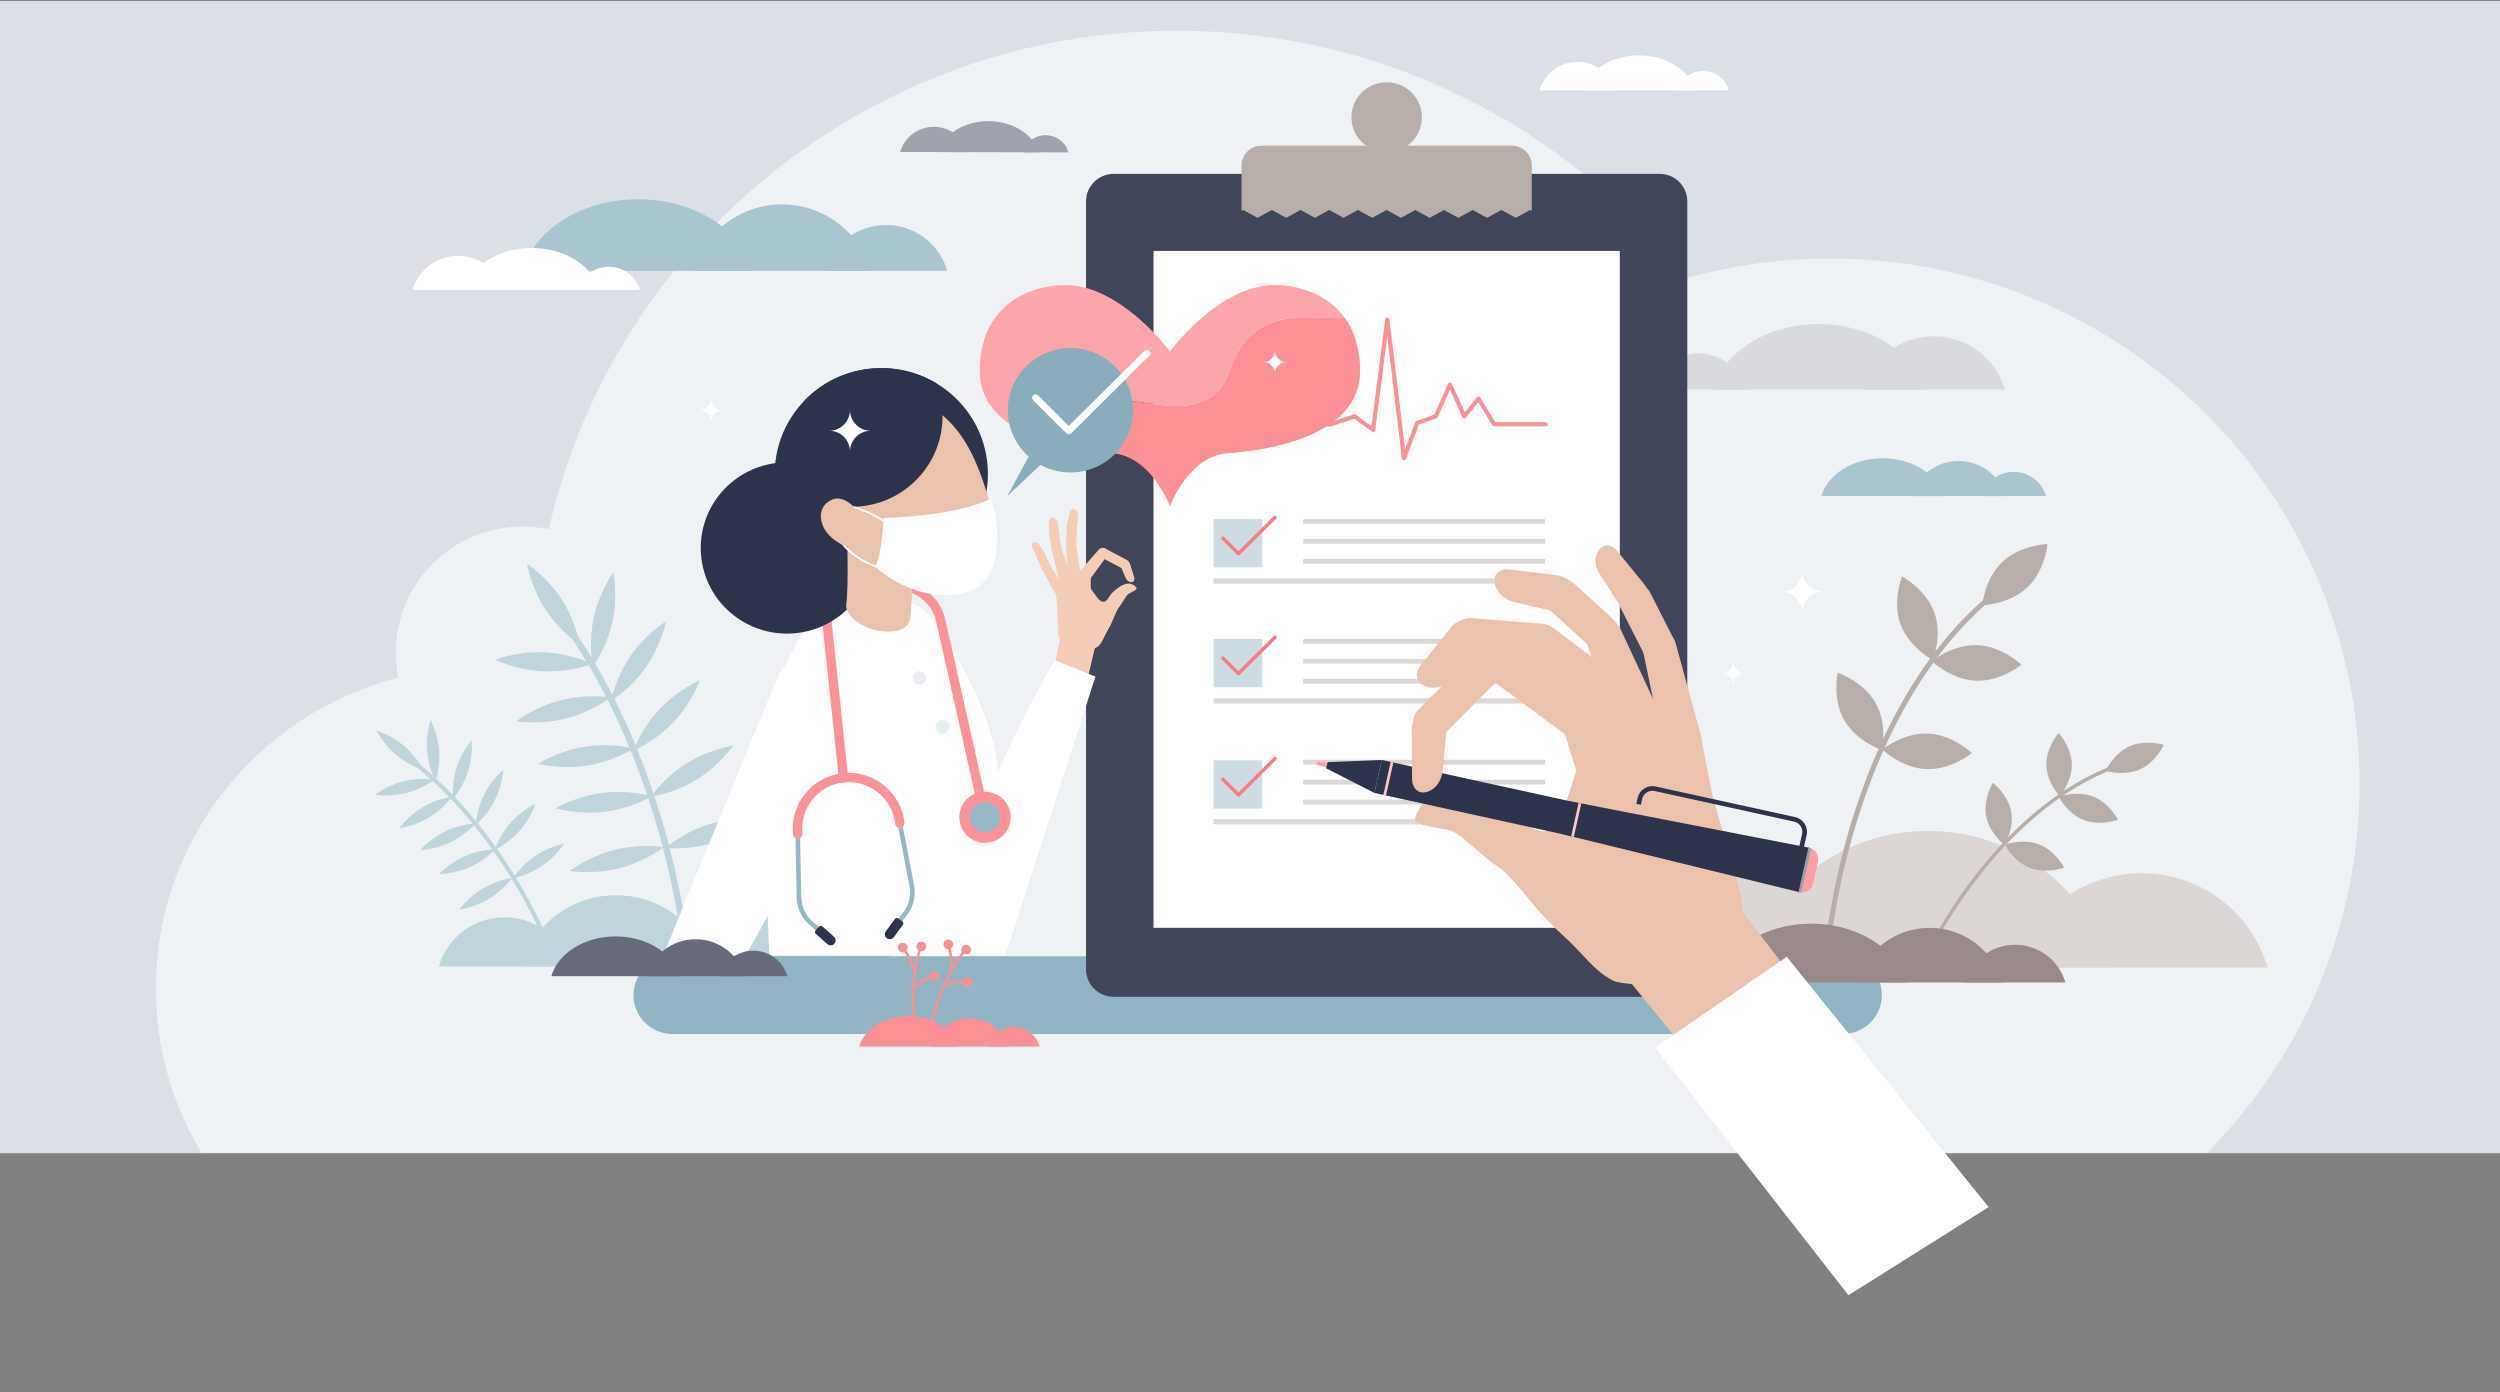 <?xml version="1.0" encoding="utf-8"?>
<svg viewBox="-11.682 295.502 4798.911 2672.08" width="4798.911px" height="2672.08px" xmlns="http://www.w3.org/2000/svg">
  <rect x="-11.682" y="295.502" width="4798.911" height="2672.08" fill="#808080" stroke="none"/>
  <defs>
    <clipPath clipPathUnits="userSpaceOnUse" id="clipPath398">
      <path d="M 19217.3,2845.4 H 7174.05 v 9629.1 H 19217.3 Z" id="path396"/>
    </clipPath>
    <clipPath clipPathUnits="userSpaceOnUse" id="clipPath556">
      <path d="m 25908,4399 c 84.9,-20.8 138.1,-105.7 119.1,-191.5 l -71.8,-324.6 c -18.9,-85.8 -102.9,-140.3 -188.7,-123.4 v -0.2 l -2.5,0.6 c -0.4,0.1 -0.8,0.1 -1.2,0.2 l -45.3,10 0.2,1.2 -3338.7,823.6 -2707.6,598.6 105.2,476.2 2707.7,-598.5 3424,-670 z" id="path554"/>
    </clipPath>
  </defs>
  <g id="g10" transform="matrix(0.134, 0, 0, -0.133, -9.472, 2508.357)">
    <path d="M 35904.231 16623.733 L 35904.231 -6.396 L -16.541 -6.396 L -16.541 16623.733 L 35904.231 16623.733" style="fill: rgb(218, 224, 230); fill-opacity: 1; fill-rule: nonzero; stroke: none;" id="path12"/>
    <path d="m 26201.9,12906.9 c -715.8,0 -1408.2,-99.3 -2064.6,-284.4 -1687.8,2173.2 -4325.7,3572.1 -7290.6,3572.1 -4397.8,0 -8076.1,-3076.8 -9001.21,-7194.94 -120.91,25.34 -246.15,38.85 -374.59,38.85 -1003.65,0 -1817.28,-813.61 -1817.28,-1817.31 0,-124.7 12.62,-246.4 36.54,-364 C 3995.34,6421.6 2676.04,5050.4 2314.91,3326.9 c -64.53,-307.9 -98.66,-627.1 -98.66,-954.2 0,-867.3 238.5,-1678.798 653.4,-2372.7 H 31598.8 c 900.8,912.902 1571.6,2053.2 1918.7,3326.9 173.5,636.6 266.3,1306.5 266.3,1998.1 0,4187.4 -3394.6,7581.9 -7581.9,7581.9" style="fill:#eff2f5;fill-opacity:1;fill-rule:nonzero;stroke:none" id="path250"/>
    <path d="m 8806.26,3716.9 c -647.77,0 -1194.05,-434.4 -1363.41,-1027.8 h 2726.85 c -169.4,593.4 -715.67,1027.8 -1363.44,1027.8" style="fill:#c0d4db;fill-opacity:1;fill-rule:nonzero;stroke:none" id="path252"/>
    <path d="m 7210.69,3398.4 c -447.03,0 -824.01,-299.8 -940.89,-709.3 h 1881.77 c -116.87,409.5 -493.86,709.3 -940.88,709.3" style="fill:#c0d4db;fill-opacity:1;fill-rule:nonzero;stroke:none" id="path254"/>
    <path d="m 9238.71,2689.1 c 183.13,633.7 908.79,1107 1776.29,1107 867.5,0 1593.2,-473.3 1776.3,-1107 H 9238.71" style="fill:#c0d4db;fill-opacity:1;fill-rule:nonzero;stroke:none" id="path256"/>
    <path d="m 10135.3,4740.4 c -267.43,-84.7 -475.84,-227 -569.34,-298.1 -2.08,8 -4.14,15.9 -6.25,23.9 -53.83,204.7 -120.3,434.4 -201.21,680.4 107.69,22.6 362.07,88.3 610.24,243.7 326.36,204.3 518.06,486.2 518.06,486.2 0,0 -337.4,-49.4 -663.68,-253.6 -240.02,-150.3 -407.09,-342.4 -478.74,-433.6 -67.89,203.7 -145.74,418.2 -234.6,638.9 100.54,50.8 326.21,178.8 523.61,389.5 263.23,281 376.51,602.5 376.51,602.5 0,0 -313.54,-133.9 -576.77,-414.8 -183.9,-196.3 -294.52,-412.3 -344.54,-524.7 -89.89,219.8 -190.87,445.4 -303.83,672.1 91.33,65.3 295.32,226.4 458.6,465.2 217.31,317.8 280.2,652.9 280.2,652.9 0,0 -289.42,-180.2 -506.72,-498 -149.73,-219 -226.13,-446.1 -259.18,-566.2 -77.16,152.3 -159.76,305 -248.24,456.7 60.22,95.8 187.25,321.2 247.87,602.7 81.04,376.4 12.62,710.4 12.62,710.4 0,0 -199.85,-276.2 -280.9,-652.6 -49.25,-228.7 -43.29,-441.6 -31.05,-573.6 -63.3,105.6 -129.41,210.5 -198.57,314.4 -35.18,127.7 -105,329.4 -232.3,526.3 -209.02,323.3 -493.7,510.9 -493.7,510.9 0,0 54.22,-336.6 263.25,-659.9 125.93,-194.8 279.24,-340.2 381.3,-425.2 71.61,-107.3 139.89,-215.9 205.18,-325.1 -116.51,45.6 -343.02,120 -606.57,131.5 -384.63,16.8 -702.42,-106.6 -702.42,-106.6 0,0 305.81,-150.7 690.44,-167.5 292.1,-12.8 545.49,55.3 650.58,88.8 89.33,-152.1 172.57,-305.3 250.37,-458.2 -115.15,11.2 -369.88,23.1 -644.76,-46.9 -373.09,-95 -641.68,-304.9 -641.68,-304.9 0,0 336.31,-56 709.39,39 283.47,72.2 506.48,210.7 597.32,273.1 116.85,-232.5 220.82,-463.9 313.17,-689.4 -115.3,21.3 -365.77,54.6 -643,9.6 -380.02,-61.7 -666.1,-247.1 -666.1,-247.1 0,0 330.05,-85.5 710.07,-23.8 286.22,46.5 519.09,163.1 616.64,217.9 90.07,-222.8 168.82,-439.3 237.35,-644.8 -115.99,25.5 -362.97,66.6 -638.83,32 -382,-47.9 -674.58,-222.9 -674.58,-222.9 0,0 326.75,-97.3 708.75,-49.4 284.03,35.7 518.52,141.5 620.17,193.5 79.77,-242.7 145.36,-469.3 198.53,-671.4 2.67,-10.1 5.28,-20.2 7.9,-30.2 -76.59,10 -369.54,39.7 -689.82,-41.9 -373.08,-95 -641.67,-304.9 -641.67,-304.9 0,0 336.3,-56 709.39,39 320.39,81.6 563.54,247.8 625.89,293.2 214.91,-829.7 272.81,-1422.8 273.38,-1428.8 l 93.91,8.9 c -0.57,6 -57.74,592.6 -268.74,1415.5 116.12,-4.5 370.35,-1.6 639.9,83.7 367.1,116.3 623.2,341.3 623.2,341.3 0,0 -339,36.6 -706,-79.6" style="fill:#c0d4db;fill-opacity:1;fill-rule:nonzero;stroke:none" id="path258"/>
    <path d="m 7648.82,4284 c -147.05,-100.5 -247.65,-225.2 -291.47,-285.6 -2.72,4.5 -5.43,8.9 -8.17,13.4 -70.25,114.6 -152.76,242 -247.05,376.8 61.33,33.4 203.93,120 326.32,259.9 160.92,184 225.8,390.5 225.8,390.5 0,0 -196.04,-91.8 -356.96,-275.8 -118.37,-135.3 -184.72,-282.8 -211.56,-351.3 -78.61,111.4 -165.25,227.5 -259.72,345.4 51.79,49.3 165.52,168.5 246.9,332.8 108.52,219 118.43,435.2 118.43,435.2 0,0 -166.04,-138.8 -274.56,-357.9 -75.82,-153 -103.48,-304.6 -113.28,-382.1 -94.95,117.2 -197.67,235.8 -307.89,352.9 43.54,56.4 138.02,191.8 193.51,366.9 73.84,233 50.65,448.2 50.65,448.2 0,0 -142.91,-162.6 -216.76,-395.6 -50.88,-160.6 -55.69,-312.6 -53.76,-391.7 -74.83,78.5 -153.03,156.1 -234.63,232.1 19.04,69.3 54.95,229.6 40.2,411.9 -19.71,243.6 -122.53,434.1 -122.53,434.1 0,0 -70.86,-204.5 -51.14,-448.2 11.98,-148 54.62,-276.4 86.26,-354.4 -57.83,52.6 -117.25,104.3 -178.33,154.7 -44.8,71.2 -124.21,181 -237.69,277.4 -186.34,158.2 -393.78,220.1 -393.78,220.1 0,0 94.66,-194.7 280.99,-352.9 112.26,-95.4 232.12,-155.7 309.73,-188.6 63.21,-52.1 124.62,-105.6 184.34,-160 -79.21,6.4 -230.54,10.1 -392.87,-31.2 -236.89,-60.3 -407.45,-193.6 -407.45,-193.6 0,0 213.53,-35.6 450.42,24.7 179.92,45.8 321.47,133.6 379.21,173.3 82.19,-76.1 160.87,-154 236.2,-232.7 -72.05,-14.3 -229.09,-53.7 -383.37,-146.7 -209.39,-126.1 -334.17,-303 -334.17,-303 0,0 214.7,27.6 424.09,153.8 159.09,95.8 269.27,220.9 313.06,275.4 113.64,-119.8 219.27,-241.5 316.74,-361.6 -74,-8.2 -232.37,-33.9 -392.65,-112 -219.7,-107.2 -359.62,-272.4 -359.62,-272.4 0,0 216.3,8.6 436.01,115.8 165.48,80.7 285.66,194.2 334.92,245.4 95.59,-118.9 183.15,-236.1 262.48,-348.4 -75.19,-5.8 -232.86,-26.1 -394.21,-97.7 -223.44,-99.1 -369.22,-259.2 -369.22,-259.2 0,0 216.46,0.8 439.9,100 166.13,73.7 289.28,181 341.54,231.2 92.98,-132.9 174.39,-258.6 243.76,-371.7 3.47,-5.7 6.91,-11.3 10.34,-16.9 -48.4,-8 -231.93,-43.6 -411.68,-151.9 -209.39,-126.1 -334.17,-303 -334.17,-303 0,0 214.7,27.6 424.09,153.7 179.81,108.4 297.14,254 326.73,293 282.74,-465 426.64,-814.9 428.09,-818.4 l 55.46,22.6 c -1.44,3.5 -143.72,349.6 -422.83,811.2 71.41,18.5 225.43,66.9 373.66,168.2 201.83,137.9 316.28,321.7 316.28,321.7 0,0 -212.77,-39.9 -414.59,-177.8" style="fill:#c0d4db;fill-opacity:1;fill-rule:nonzero;stroke:none" id="path260"/>
    <path d="m 27602.3,4645.7 c 1241.9,0 2289.3,-832.9 2614,-1970.6 h -5228 c 324.7,1137.7 1372.1,1970.6 2614,1970.6" style="fill:#dcd7d5;fill-opacity:1;fill-rule:nonzero;stroke:none" id="path262"/>
    <path d="m 30661.4,4035 c 857.1,0 1579.8,-574.8 1803.9,-1359.9 h -3607.8 c 224.1,785.1 946.9,1359.9 1803.9,1359.9" style="fill:#dcd7d5;fill-opacity:1;fill-rule:nonzero;stroke:none" id="path264"/>
    <path d="M 26773.2,2675.1 C 26422.1,3890 25030.7,4797.5 23367.6,4797.5 21704.5,4797.5 20313.1,3890 19962,2675.1 h 6811.2" style="fill:#dcd7d5;fill-opacity:1;fill-rule:nonzero;stroke:none" id="path266"/>
    <path d="m 14962.6,14686.6 c 156,-0.4 287.3,-105.4 327.7,-248.4 l -656.7,1.8 c 41.2,142.8 173,247.1 329,246.6" style="fill:#a0a3ae;fill-opacity:1;fill-rule:nonzero;stroke:none" id="path268"/>
    <path d="m 13362.6,14808 c 229.8,-0.6 423.1,-155.2 482.7,-365.9 l -967.4,2.6 c 60.7,210.4 254.9,364 484.7,363.3" style="fill:#a0a3ae;fill-opacity:1;fill-rule:nonzero;stroke:none" id="path270"/>
    <path d="m 14862.6,14439.4 c -73.4,256.8 -366.8,449.3 -718.1,450.2 -351.3,1 -645.8,-189.9 -720.6,-446.4 l 1438.7,-3.8" style="fill:#a0a3ae;fill-opacity:1;fill-rule:nonzero;stroke:none" id="path272"/>
    <path d="m 24379.7,15612.9 c 175.3,0 323.2,-117.6 369,-278.2 h -738 c 45.8,160.6 193.7,278.2 369,278.2" style="fill:#ffffff;fill-opacity:1;fill-rule:nonzero;stroke:none" id="path274"/>
    <path d="m 22581,15744.5 c 258.3,0 476.1,-173.2 543.6,-409.8 h -1087.2 c 67.6,236.6 285.4,409.8 543.6,409.8" style="fill:#ffffff;fill-opacity:1;fill-rule:nonzero;stroke:none" id="path276"/>
    <path d="m 24268,15334.7 c -83.3,288.4 -413.6,503.8 -808.5,503.8 -394.8,0 -725.1,-215.4 -808.5,-503.8 h 1617" style="fill:#ffffff;fill-opacity:1;fill-rule:nonzero;stroke:none" id="path278"/>
    <path d="m 27209.6,7626.5 c 122,-333.4 462,-515.5 462,-515.5 0,0 142.1,358.5 20.1,691.9 -122,333.5 -462,515.6 -462,515.6 0,0 -142.1,-358.6 -20.1,-692" style="fill:#b7aea9;fill-opacity:1;fill-rule:nonzero;stroke:none" id="path280"/>
    <path d="m 26402.9,6243.2 c 175.6,-308.6 541.1,-431.8 541.1,-431.8 0,0 80.7,377.1 -94.9,685.7 -175.7,308.6 -541.1,431.8 -541.1,431.8 0,0 -80.7,-377.1 94.9,-685.7" style="fill:#b7aea9;fill-opacity:1;fill-rule:nonzero;stroke:none" id="path282"/>
    <path d="m 28670.7,8531 c -258.3,-243.7 -291.5,-627.9 -291.5,-627.9 0,0 385.6,10.8 643.8,254.5 258.3,243.7 291.5,627.9 291.5,627.9 0,0 -385.5,-10.8 -643.8,-254.5" style="fill:#b7aea9;fill-opacity:1;fill-rule:nonzero;stroke:none" id="path284"/>
    <path d="m 28308.8,7326.3 c -354.8,13.9 -652.5,-231.4 -652.5,-231.4 0,0 277.6,-267.7 632.4,-281.6 354.8,-13.9 652.5,231.3 652.5,231.3 0,0 -277.6,267.8 -632.4,281.7" style="fill:#b7aea9;fill-opacity:1;fill-rule:nonzero;stroke:none" id="path286"/>
    <path d="m 27599.9,6050.7 c -354.8,13.9 -652.5,-231.4 -652.5,-231.4 0,0 277.6,-267.7 632.4,-281.6 354.8,-13.9 652.5,231.3 652.5,231.3 0,0 -277.6,267.8 -632.4,281.7" style="fill:#b7aea9;fill-opacity:1;fill-rule:nonzero;stroke:none" id="path288"/>
    <path d="m 26140.4,3047.8 72,-6.6 c 0.8,8.3 81.1,846.9 414.8,1880.4 195.8,606.4 439.3,1160.3 723.7,1646.3 354.9,606.4 774.7,1108.2 1248,1491.4 l -45.5,56.2 c -480.3,-388.9 -906,-897.6 -1265.4,-1512 -287.1,-490.7 -532.7,-1049.7 -730.1,-1661.3 -336,-1040.9 -416.7,-1886 -417.5,-1894.4" style="fill:#b7aea9;fill-opacity:1;fill-rule:nonzero;stroke:none" id="path290"/>
    <path d="m 29298.2,5599.2 c 4.4,-252.1 190.2,-453.3 190.2,-453.3 0,0 178.7,207.5 174.4,459.7 -4.4,252.1 -190.2,453.3 -190.2,453.3 0,0 -178.8,-207.5 -174.4,-459.7" style="fill:#b7aea9;fill-opacity:1;fill-rule:nonzero;stroke:none" id="path292"/>
    <path d="m 28435.2,4858.5 c 46.1,-247.9 262.7,-415.6 262.7,-415.6 0,0 141.9,234.3 95.8,482.3 -46.1,247.9 -262.8,415.5 -262.8,415.5 0,0 -141.8,-234.3 -95.7,-482.2" style="fill:#b7aea9;fill-opacity:1;fill-rule:nonzero;stroke:none" id="path294"/>
    <path d="m 30489,5866.5 c -230,-103.5 -341.6,-353.6 -341.6,-353.6 0,0 261.3,-82.4 491.2,21.1 230,103.5 341.6,353.6 341.6,353.6 0,0 -261.2,82.4 -491.2,-21.1" style="fill:#b7aea9;fill-opacity:1;fill-rule:nonzero;stroke:none" id="path296"/>
    <path d="m 29966,5142.2 c -234.8,91.8 -491.6,-3.6 -491.6,-3.6 0,0 124,-244.2 358.9,-336 234.9,-91.8 491.6,3.6 491.6,3.6 0,0 -124,244.2 -358.9,336" style="fill:#b7aea9;fill-opacity:1;fill-rule:nonzero;stroke:none" id="path298"/>
    <path d="m 29193.7,4451 c -234.9,91.8 -491.6,-3.6 -491.6,-3.6 0,0 124,-244.2 358.9,-336 234.9,-91.8 491.6,3.6 491.6,3.6 0,0 -124,244.2 -358.9,336" style="fill:#b7aea9;fill-opacity:1;fill-rule:nonzero;stroke:none" id="path300"/>
    <path d="m 27516.1,2775.2 46.8,-21.2 c 2.5,5.4 251.3,549.5 715.6,1165.5 272.4,361.3 564.5,676.4 868.4,936.5 379.1,324.4 777.6,563.6 1184.3,710.7 l -17.5,48.3 C 29901,5465.7 29497,5223.3 29112.9,4894.5 28806.2,4631.9 28511.4,4314 28236.7,3949.4 27769.3,3329 27518.6,2780.6 27516.1,2775.2" style="fill:#b7aea9;fill-opacity:1;fill-rule:nonzero;stroke:none" id="path302"/>
    <path d="M 26381,1714.2 H 9619.04 c -309.75,0 -560.89,251.1 -560.89,560.9 0,309.8 251.14,560.9 560.89,560.9 H 26381 c 309.7,0 560.8,-251.1 560.8,-560.9 0,-309.8 -251.1,-560.9 -560.8,-560.9" style="fill:#90b4c1;fill-opacity:1;fill-rule:nonzero;stroke:none" id="path304"/>
    <path d="m 27625.2,3246.8 c 496.8,0 915.7,-333.2 1045.6,-788.3 h -2091.3 c 129.9,455.1 548.8,788.3 1045.7,788.3" style="fill:#9a898b;fill-opacity:1;fill-rule:nonzero;stroke:none" id="path306"/>
    <path d="m 28848.9,3002.5 c 342.8,0 632,-229.9 721.6,-544 h -1443.2 c 89.6,314.1 378.7,544 721.6,544" style="fill:#9a898b;fill-opacity:1;fill-rule:nonzero;stroke:none" id="path308"/>
    <path d="m 27293.5,2458.5 c -140.5,486 -697.1,849 -1362.4,849 -665.3,0 -1221.8,-363 -1362.3,-849 h 2724.7" style="fill:#9a898b;fill-opacity:1;fill-rule:nonzero;stroke:none" id="path310"/>
    <path d="m 24309,11537.6 c -329,0 -606.4,-220.7 -692.5,-522.1 h 1385 c -86.1,301.4 -363.5,522.1 -692.5,522.1" style="fill:#d9dade;fill-opacity:1;fill-rule:nonzero;stroke:none" id="path312"/>
    <path d="m 27684.2,11784.6 c -484.7,0 -893.4,-325.1 -1020.1,-769.1 h 2040.1 c -126.7,444 -535.4,769.1 -1020,769.1" style="fill:#d9dade;fill-opacity:1;fill-rule:nonzero;stroke:none" id="path314"/>
    <path d="m 24518.5,11015.5 c 156.4,541.3 776.2,945.5 1517.2,945.5 740.9,0 1360.7,-404.2 1517.1,-945.5 h -3034.3" style="fill:#d9dade;fill-opacity:1;fill-rule:nonzero;stroke:none" id="path316"/>
    <path d="m 11186,13687.9 c 604.7,0 1114.7,-405.6 1272.9,-959.6 H 9913.07 c 158.13,554 668.13,959.6 1272.93,959.6" style="fill:#a9c5cf;fill-opacity:1;fill-rule:nonzero;stroke:none" id="path318"/>
    <path d="m 12675.6,13390.5 c 417.3,0 769.3,-279.9 878.4,-662.2 h -1756.8 c 109.1,382.3 461.1,662.2 878.4,662.2" style="fill:#a9c5cf;fill-opacity:1;fill-rule:nonzero;stroke:none" id="path320"/>
    <path d="m 10782.2,12728.3 c -170.9,591.6 -848.47,1033.5 -1658.34,1033.5 -809.87,0 -1487.39,-441.9 -1658.36,-1033.5 h 3316.7" style="fill:#a9c5cf;fill-opacity:1;fill-rule:nonzero;stroke:none" id="path322"/>
    <path d="m 8705.97,12788.4 c 210.55,0 388.12,-141.3 443.18,-334.2 h -886.36 c 55.05,192.9 232.62,334.2 443.18,334.2" style="fill:#ffffff;fill-opacity:1;fill-rule:nonzero;stroke:none" id="path324"/>
    <path d="m 6545.82,12946.4 c 310.17,0 571.75,-208 652.84,-492.2 H 5892.98 c 81.09,284.2 342.67,492.2 652.84,492.2" style="fill:#ffffff;fill-opacity:1;fill-rule:nonzero;stroke:none" id="path326"/>
    <path d="m 8571.88,12454.2 c -100.1,346.4 -496.8,605.2 -970.99,605.2 -474.19,0 -870.89,-258.8 -970.99,-605.2 h 1941.98" style="fill:#ffffff;fill-opacity:1;fill-rule:nonzero;stroke:none" id="path328"/>
    <path d="m 23757.9,2251.4 h -7820.6 c -218.8,0 -396.2,177.4 -396.2,396.2 v 11084.7 c 0,218.8 177.4,396.2 396.2,396.2 h 7820.6 c 218.8,0 396.2,-177.4 396.2,-396.2 V 2647.6 c 0,-218.8 -177.4,-396.2 -396.2,-396.2" style="fill:#40455a;fill-opacity:1;fill-rule:nonzero;stroke:none" id="path330"/>
    <path d="M 16507.9,13016.5 V 3246.9 h 6679.4 v 9769.6 h -6679.4" style="fill:#ffffff;fill-opacity:1;fill-rule:nonzero;stroke:none" id="path332"/>
    <path d="M 18064.2,8449.7 H 17368 V 9146 h 696.2 v -696.3" style="fill:#ccdce2;fill-opacity:1;fill-rule:nonzero;stroke:none" id="path334"/>
    <path d="m 17502.1,8870.57 222.6,-222.67 523.7,523.68" style="fill:none;stroke:#fa7a81;stroke-width:50;stroke-linecap:round;stroke-linejoin:round;stroke-miterlimit:10;stroke-dasharray:none;stroke-opacity:1" id="path336"/>
    <path d="M 18064.2,6719 H 17368 v 696.2 h 696.2 V 6719" style="fill:#ccdce2;fill-opacity:1;fill-rule:nonzero;stroke:none" id="path338"/>
    <path d="m 17502.1,7139.8 222.6,-222.7 523.7,523.7" style="fill:none;stroke:#fa7a81;stroke-width:50;stroke-linecap:round;stroke-linejoin:round;stroke-miterlimit:10;stroke-dasharray:none;stroke-opacity:1" id="path340"/>
    <path d="M 18064.2,4968.1 H 17368 v 696.3 h 696.2 v -696.3" style="fill:#ccdce2;fill-opacity:1;fill-rule:nonzero;stroke:none" id="path342"/>
    <path d="m 17502.1,5388.9 222.6,-222.6 523.7,523.7" style="fill:none;stroke:#fa7a81;stroke-width:50;stroke-linecap:round;stroke-linejoin:round;stroke-miterlimit:10;stroke-dasharray:none;stroke-opacity:1" id="path344"/>
    <path d="M 22117.8,9077.48 H 18651.4 V 9146 h 3466.4 v -68.52" style="fill:#dcd7d5;fill-opacity:1;fill-rule:nonzero;stroke:none" id="path346"/>
    <path d="m 22117.8,8789.7 h -3466.4 v 68.49 h 3466.4 v -68.49" style="fill:#dcd7d5;fill-opacity:1;fill-rule:nonzero;stroke:none" id="path348"/>
    <path d="m 22117.8,8501.9 h -3466.4 v 68.5 h 3466.4 v -68.5" style="fill:#dcd7d5;fill-opacity:1;fill-rule:nonzero;stroke:none" id="path350"/>
    <path d="M 22117.8,8214.1 H 17368 v 76 h 4749.8 v -76" style="fill:#dcd7d5;fill-opacity:1;fill-rule:nonzero;stroke:none" id="path352"/>
    <path d="m 22117.8,7346.7 h -3466.4 v 68.5 h 3466.4 v -68.5" style="fill:#dcd7d5;fill-opacity:1;fill-rule:nonzero;stroke:none" id="path354"/>
    <path d="m 22117.8,7058.9 h -3466.4 v 68.5 h 3466.4 v -68.5" style="fill:#dcd7d5;fill-opacity:1;fill-rule:nonzero;stroke:none" id="path356"/>
    <path d="m 22117.8,6771.1 h -3466.4 v 68.5 h 3466.4 v -68.5" style="fill:#dcd7d5;fill-opacity:1;fill-rule:nonzero;stroke:none" id="path358"/>
    <path d="M 22117.8,6483.3 H 17368 v 76 h 4749.8 v -76" style="fill:#dcd7d5;fill-opacity:1;fill-rule:nonzero;stroke:none" id="path360"/>
    <path d="m 22117.8,5603.2 h -3466.4 v 68.5 h 3466.4 v -68.5" style="fill:#dcd7d5;fill-opacity:1;fill-rule:nonzero;stroke:none" id="path362"/>
    <path d="m 22117.8,5315.4 h -3466.4 v 68.5 h 3466.4 v -68.5" style="fill:#dcd7d5;fill-opacity:1;fill-rule:nonzero;stroke:none" id="path364"/>
    <path d="m 22117.8,5027.6 h -3466.4 v 68.5 h 3466.4 v -68.5" style="fill:#dcd7d5;fill-opacity:1;fill-rule:nonzero;stroke:none" id="path366"/>
    <path d="M 22117.8,4739.8 H 17368 v 76 h 4749.8 v -76" style="fill:#dcd7d5;fill-opacity:1;fill-rule:nonzero;stroke:none" id="path368"/>
    <path d="m 18241.2,12523.7 c -795.5,0.3 -1498.3,-957.3 -1498.3,-957.3 0,0 -702.7,957.6 -1498.3,957.3 -513.2,-0.2 -1217,-286.8 -1226.9,-1224 -5.6,-531.8 401.5,-831.6 862.3,-999.8 77.6,139.1 172,266.6 297.9,362.6 305.7,232.8 727.4,230.4 1107.8,176.3 206.3,-29.4 413.2,-71.1 621.2,-59 208.1,12.1 423.2,86.1 554,248.4 112.8,139.9 149.2,324.9 229.3,485.8 115.9,232.8 330,414.7 578.4,491.4 229.4,70.8 475.1,53.8 715,44.8 87.7,-3.3 176.8,-5.1 265.1,-1.1 -250.9,350.7 -670.3,474.5 -1007.5,474.6" style="fill:#fca6ab;fill-opacity:1;fill-rule:nonzero;stroke:none" id="path370"/>
    <path d="m 18983.6,12050.2 c -239.9,9 -485.6,26 -715,-44.8 -248.4,-76.7 -462.5,-258.6 -578.4,-491.4 -80.1,-160.9 -116.5,-345.9 -229.3,-485.8 -130.8,-162.3 -345.9,-236.3 -554,-248.4 -208,-12.1 -414.9,29.6 -621.2,59 -380.4,54.1 -802.1,56.5 -1107.8,-176.3 -125.9,-96 -220.3,-223.5 -297.9,-362.6 371.3,-135.5 777.5,-185.6 1030.8,-202.8 567.4,-38.4 832.1,-766.34 832.1,-766.34 0,0 264.7,727.94 832.1,766.34 567.5,38.5 1903.3,242.3 1893.1,1202.6 -3.4,321.4 -88.4,566.3 -219.4,749.4 -88.3,-4 -177.4,-2.2 -265.1,1.1" style="fill:#fb9196;fill-opacity:1;fill-rule:nonzero;stroke:none" id="path372"/>
    <path d="m 18693.8,10514.2 h 358.9 l 335,115 265.4,-196.7 204.1,1592.1 239.1,-2000.3 189.5,510.3 265.3,94.6 204.1,459.2 204.1,-459.2 204.1,255.2 224.5,-370.2 h 736.9" style="fill:none;stroke:#fb9196;stroke-width:60;stroke-linecap:round;stroke-linejoin:round;stroke-miterlimit:10;stroke-dasharray:none;stroke-opacity:1" id="path374"/>
    <path d="m 19342.7,14945.4 c 0,278.9 226,504.9 504.9,504.9 278.8,0 504.9,-226 504.9,-504.9 0,-278.8 -226.1,-504.9 -504.9,-504.9 -278.9,0 -504.9,226.1 -504.9,504.9" style="fill:#b7aea9;fill-opacity:1;fill-rule:nonzero;stroke:none" id="path376"/>
    <path d="m 21641.6,14535.2 h -3588 c -157.5,0 -285.1,-127.6 -285.1,-285 v -655.7 l 23.6,13 205.5,-113.4 205.5,113.4 205.5,-113.4 205.4,113.4 205.5,-113.4 205.5,113.4 205.5,-113.4 205.5,113.4 205.6,-113.4 205.5,113.4 205.5,-113.4 205.6,113.4 205.5,-113.4 205.6,113.4 205.6,-113.4 205.5,113.4 205.5,-113.4 205.6,113.4 205.6,-113.4 205.6,113.4 24,-13.2 v 655.9 c 0,157.4 -127.7,285 -285.1,285" style="fill:#b7aea9;fill-opacity:1;fill-rule:nonzero;stroke:none" id="path378"/>
    <path d="m 28041.4,9985.28 c 319.7,0 589.4,-214.45 673,-507.35 h -1346 c 83.6,292.9 353.3,507.35 673,507.35" style="fill:#a9c5cf;fill-opacity:1;fill-rule:nonzero;stroke:none" id="path380"/>
    <path d="m 28829,9828.05 c 220.6,0 406.7,-147.99 464.4,-350.12 h -928.9 c 57.7,202.13 243.8,350.12 464.5,350.12" style="fill:#a9c5cf;fill-opacity:1;fill-rule:nonzero;stroke:none" id="path382"/>
    <path d="m 27827.9,9477.93 c -90.4,312.79 -448.6,546.37 -876.7,546.37 -428.2,0 -786.4,-233.58 -876.8,-546.37 h 1753.5" style="fill:#a9c5cf;fill-opacity:1;fill-rule:nonzero;stroke:none" id="path384"/>
    <path d="m 13872.6,1941.7 c 256.9,0 473.6,-172.3 540.7,-407.7 h -1081.5 c 67.1,235.4 283.8,407.7 540.8,407.7" style="fill:#fb8f95;fill-opacity:1;fill-rule:nonzero;stroke:none" id="path386"/>
    <path d="m 14505.4,1815.4 c 177.3,0 326.9,-119 373.2,-281.4 h -746.4 c 46.4,162.4 195.9,281.4 373.2,281.4" style="fill:#fb8f95;fill-opacity:1;fill-rule:nonzero;stroke:none" id="path388"/>
    <path d="m 13701,1534 c -72.6,251.4 -360.5,439.1 -704.5,439.1 -344.1,0 -631.9,-187.7 -704.6,-439.1 H 13701" style="fill:#fb8f95;fill-opacity:1;fill-rule:nonzero;stroke:none" id="path390"/>
    <g id="g392">
      <g id="g394" clip-path="url(#clipPath398)">
        <path d="m 15627,7264.2 c -98.6,59.3 -221.3,139.2 -235.3,314.6 -11.1,140.1 14.5,240.7 71.8,311 59.1,72.5 178,123.8 290.8,72.3 21.8,-10 43.8,-13.3 57.6,-5.2 0.2,0.2 0.5,0.3 0.7,0.4 72.6,43.5 30.9,84.2 193,200.4 162.1,116.1 243.6,22.2 258.6,-5 14.9,-27.3 -75.2,-62.3 -113.9,-85.8 -38.8,-23.6 -92.3,-141.4 -135,-190 -25,-28.5 -60.2,-110.8 -85,-174.2 -23.4,-59.6 -51.5,-117.3 -84,-172.4 -47.5,-80.7 -69.7,-162.5 -128.9,-218.9 -18.7,-17.9 -69.4,-34.2 -90.4,-47.2" style="fill:#f5ccb5;fill-opacity:1;fill-rule:nonzero;stroke:none" id="path400"/>
        <path d="m 15461.4,6408.7 -487.6,51.1 217.8,1070.6 514.9,-78.3 -245.1,-1043.4" style="fill:#f5ccb5;fill-opacity:1;fill-rule:nonzero;stroke:none" id="path402"/>
        <path d="m 15744.9,7970.4 c -67.3,-255.5 -114.4,-528.4 -126.2,-536.4 l -435.7,-39.5 c -51.7,48.9 -38,7.9 -52.7,477.5 -0.5,16.8 -1.7,33.5 -3.6,50.2 l -24.1,214.3 c 0,0 114.9,234.4 343.5,170.9 l 51.9,-20.4 c 30.8,-10.6 226.5,-331.3 246.9,-316.6 v 0" style="fill:#f5ccb5;fill-opacity:1;fill-rule:nonzero;stroke:none" id="path404"/>
        <path d="m 15836.4,8607.3 -324,-446.4 c -27.1,-31 -91.8,20.2 -122.9,47.2 v 0 c -31,27.1 -34.2,74.2 -7.2,105.2 l 341.6,392 c 27.1,31 74.2,34.2 105.2,7.2 v 0 c 31.1,-27.1 34.3,-74.2 7.3,-105.2" style="fill:#f5ccb5;fill-opacity:1;fill-rule:nonzero;stroke:none" id="path406"/>
        <path d="m 15430,9187.21 -18.4,-152.86 v 0 c -8.4,-47.39 -50.7,-79.15 -92.2,-69.31 v 0 c -39.8,9.4 -63.4,53.39 -52.8,98.23 l 44.4,187.11 c 6.8,28.96 33.8,46.89 59.1,39.26 v 0 c 40.3,-12.19 65.6,-55.28 59.9,-102.43" style="fill:#f5ccb5;fill-opacity:1;fill-rule:nonzero;stroke:none" id="path408"/>
        <path d="m 15404.1,8758.1 68.9,-473.5 c 2.9,-41.4 -64.6,-61.2 -106,-64.2 v 0 c -41.4,-2.9 -77.4,28.3 -80.3,69.7 l -32.5,457.4 c -3,41.4 28.2,77.3 69.6,80.3 v 0 c 41.4,2.9 77.4,-28.3 80.3,-69.7" style="fill:#f5ccb5;fill-opacity:1;fill-rule:nonzero;stroke:none" id="path410"/>
        <path d="m 15411.2,9016.73 -12.1,-276.93 c -1.7,-40.5 -36,-72 -76.6,-70.2 v 0 c -40.5,1.7 -72,36 -70.2,76.6 l 12,276.91 c 1.8,40.54 36.1,72 76.6,70.23 v 0 c 40.6,-1.76 72,-36.05 70.3,-76.61" style="fill:#f5ccb5;fill-opacity:1;fill-rule:nonzero;stroke:none" id="path412"/>
        <path d="m 15136.4,9082.84 20.4,-150.19 v 0 c 3.8,-47.15 -27.6,-86.48 -68.5,-85.83 v 0 c -39.2,0.61 -71.9,37.72 -73,82.89 l -4.8,188.45 c -0.8,29.17 19.8,52.03 45.1,50.07 v 0 c 40.5,-3.14 74.4,-39.07 80.8,-85.39" style="fill:#f5ccb5;fill-opacity:1;fill-rule:nonzero;stroke:none" id="path414"/>
        <path d="m 15196.6,8702.4 132.9,-392.2 c 11.3,-46.2 -48,-91 -86.6,-100.2 v 0 c -38.7,-9.2 -79.1,20.8 -90.4,66.9 l -95.9,392.3 c -11.3,46.1 10.9,90.9 49.6,100.1 v 0 c 38.6,9.2 79.1,-20.8 90.4,-66.9" style="fill:#f5ccb5;fill-opacity:1;fill-rule:nonzero;stroke:none" id="path416"/>
        <path d="m 15156,8930 32.1,-198.8 c 7.6,-46.8 -17.5,-89.1 -56,-94.5 v 0 c -38.6,-5.4 -75.9,28.1 -83.5,74.9 l -32.1,198.81 c -7.5,46.76 17.6,89.05 56.1,94.46 v 0 c 38.5,5.41 75.9,-28.11 83.4,-74.87" style="fill:#f5ccb5;fill-opacity:1;fill-rule:nonzero;stroke:none" id="path418"/>
        <path d="m 14879.7,8768.9 70.2,-115.4 v 0 c 20,-37.3 9.3,-81.7 -23.4,-97 v 0 c -31.2,-14.7 -70.5,3.2 -87.6,39.8 l -71.7,152.9 c -11.1,23.6 -3,50.4 17.8,58.6 v 0 c 33.1,13 73,-3.3 94.7,-38.9" style="fill:#f5ccb5;fill-opacity:1;fill-rule:nonzero;stroke:none" id="path420"/>
        <path d="m 15039,8459.1 200.3,-320 c 17.3,-31.9 -15.6,-81.6 -47.5,-98.9 v 0 c -31.8,-17.3 -71.7,-5.5 -89,26.4 l -179.1,329.9 c -17.3,31.8 -5.5,71.7 26.3,89 v 0 c 31.9,17.3 71.7,5.5 89,-26.4" style="fill:#f5ccb5;fill-opacity:1;fill-rule:nonzero;stroke:none" id="path422"/>
        <path d="m 14954.3,8643.6 80.8,-181.6 c 14.6,-32.9 -0.2,-71.3 -33.1,-86 v 0 c -32.8,-14.6 -71.3,0.2 -85.9,33.1 l -80.8,181.6 c -14.6,32.8 0.2,71.3 33.1,85.9 v 0 c 32.8,14.6 71.3,-0.2 85.9,-33" style="fill:#f5ccb5;fill-opacity:1;fill-rule:nonzero;stroke:none" id="path424"/>
        <path d="m 16061.1,8433.1 -306.8,163.2 c -34,18.1 -46.9,60.4 -28.8,94.4 v 0 c 18.1,34 60.4,47 94.4,28.8 l 306.8,-163.2 c 34,-18.1 46.9,-60.4 28.8,-94.4 v 0 c -18.1,-34 -60.4,-46.9 -94.4,-28.8" style="fill:#f5ccb5;fill-opacity:1;fill-rule:nonzero;stroke:none" id="path426"/>
        <path d="m 16107.3,8299.2 -59.7,141.7 v 0 c -16.3,45.3 1.6,93.2 39.1,104.6 v 0 c 35.8,10.9 75.7,-16 89.1,-60.1 l 55.8,-184 c 8.7,-28.5 -3.9,-57.1 -27.5,-62.6 v 0 c -37.7,-8.7 -78.4,16.7 -96.8,60.4" style="fill:#f5ccb5;fill-opacity:1;fill-rule:nonzero;stroke:none" id="path428"/>
        <path d="m 15608.5,8318.1 0.2,-284.8 -184.7,58.8 48.9,237.7 135.6,-11.7" style="fill:#f5ccb5;fill-opacity:1;fill-rule:nonzero;stroke:none" id="path430"/>
        <path d="m 15096.4,7110.4 c -678,-1119.5 -1783.3,-3767.3 -1919.8,-4585.2 -113.2,-678.5 301,-737.1 317.2,-744.9 190.2,-91.7 554.7,67.7 645,301.8 l 1537,4790.2 -579.4,238.1" style="fill:#ffffff;fill-opacity:1;fill-rule:nonzero;stroke:none" id="path432"/>
        <path d="m 11127.7,-3449.5 c -95.2,-42.5 -1.4,3705.602 -4.1,4015 -52.6,1194.1 -325.6,4917.6 -67.2,5936 293.8,1158.1 1107.4,2088.8 2165.8,1324.5 223.2,-161.1 926.5,-1348.4 1035,-2146.3 107,-785.7 123,-898.2 -371.8,-2226.3 -175.9,-472.1 368.4,-3939.798 898.8,-4752.9 152.4,-233.7 263.1,-1146.2 497.9,-1358.4 -138.9,-179.7 -165.5,-208.5 -350,-301.4 -1265,-637.4 -2535.8,76.3 -3804.4,-490.2" style="fill:#ffffff;fill-opacity:1;fill-rule:nonzero;stroke:none" id="path434"/>
        <path d="m 12290,6392.8 c 154.2,666.9 -313,838.8 -472.8,860.6 -221.7,30.3 -578.4,-139 -685,-363.3 L 9035.25,1747.6 c -42.44,-78.8 99.48,-159.5 184.3,-209.3 28.36,-16.7 59.02,-25.4 89.09,-26.9 222.97,-51.5 486.99,60.2 626.26,224.2 725.1,853.8 2154.6,3790 2355.1,4657.2" style="fill:#ffffff;fill-opacity:1;fill-rule:nonzero;stroke:none" id="path436"/>
        <path d="m 13388.8,6138.2 c -7,53.4 30.6,102.3 83.9,109.3 53.4,6.9 102.3,-30.7 109.2,-84 7,-53.3 -30.6,-102.2 -83.9,-109.2 -53.4,-7 -102.3,30.6 -109.2,83.9" style="fill:#e7eff2;fill-opacity:1;fill-rule:nonzero;stroke:none" id="path438"/>
        <path d="m 13058.1,6841.4 c -6.9,53.3 30.7,102.2 84,109.2 53.3,6.9 102.2,-30.6 109.2,-84 7,-53.3 -30.6,-102.2 -83.9,-109.2 -53.4,-7 -102.3,30.6 -109.3,84" style="fill:#e7eff2;fill-opacity:1;fill-rule:nonzero;stroke:none" id="path440"/>
        <path d="m 12157.5,8178.4 17,-133.3 c -173.6,-34.2 -296.3,-196.4 -277.4,-375.9 l 235,-2249.6 c 3.9,-36.8 -22.8,-69.8 -59.7,-73.4 -36.8,-3.9 -69.6,22.8 -73.4,59.4 l -235,2249.6 c -26.3,251.8 148,479.6 393.5,523.2" style="fill:#fb9399;fill-opacity:1;fill-rule:nonzero;stroke:none" id="path442"/>
        <path d="M 13525.7,7693.8 14107,5089.2 c 8.1,-36.1 -14.7,-72 -50.6,-79.7 -36.1,-8.2 -72,14.6 -80,50.5 L 13395,7664.8 c -70.4,316.2 -385.3,516.1 -701.5,445.6 -102,-22.7 -191.7,-71 -264.3,-136.1 l -35.5,143.4 c 78.3,57.9 169.6,100.9 270.5,123.3 388.5,86.7 774.8,-158.8 861.5,-547.2" style="fill:#fb9399;fill-opacity:1;fill-rule:nonzero;stroke:none" id="path444"/>
        <path d="m 14452.9,4922.6 c 44.3,-198.4 -80.7,-395.2 -279.1,-439.5 -198.5,-44.2 -395.2,80.7 -439.5,279.2 -44.3,198.4 80.7,395.2 279.1,439.4 198.4,44.3 395.2,-80.6 439.5,-279.1" style="fill:#fb9399;fill-opacity:1;fill-rule:nonzero;stroke:none" id="path446"/>
        <path d="m 14305.9,4889.8 c 26.2,-117.2 -47.7,-233.5 -164.9,-259.7 -117.3,-26.1 -233.5,47.7 -259.7,165 -26.2,117.2 47.7,233.5 164.9,259.6 117.3,26.2 233.5,-47.6 259.7,-164.9" style="fill:#96b8c4;fill-opacity:1;fill-rule:nonzero;stroke:none" id="path448"/>
        <path d="m 12059.9,5445.7 c 422.3,44.1 801.7,-263.1 846.5,-685.1 l 172.2,-903.5 c 27.7,-145.7 -7.1,-297.5 -95.5,-416.5 L 12786.5,3176 c -11.1,-14.8 -32,-17.9 -46.9,-6.9 -14.8,11 -17.9,32 -6.9,46.8 l 196.6,264.6 c 77.3,104.1 107.7,236.7 83.5,364 l -172.4,905 c -0.2,0.9 -0.3,1.8 -0.4,2.7 -40.3,386 -387.1,667.2 -773.1,626.9 -18.4,-1.9 -34.8,11.4 -36.8,29.8 -1.9,18.4 11.5,34.9 29.8,36.8" style="fill:#96b8c4;fill-opacity:1;fill-rule:nonzero;stroke:none" id="path450"/>
        <path d="m 12056.5,5479 c 441,46 837.3,-275.3 883.4,-716.3 3.8,-36.8 -22.9,-69.7 -59.7,-73.5 -36.7,-3.9 -69.6,22.8 -73.5,59.6 -38.4,367.6 -368.7,635.4 -736.3,597 -36.8,-3.8 -69.7,22.9 -73.5,59.7 -3.9,36.7 22.8,69.6 59.6,73.5" style="fill:#fb9399;fill-opacity:1;fill-rule:nonzero;stroke:none" id="path452"/>
        <path d="m 12852.3,3381.8 57.8,-42.3 c 15.7,-11.6 19.2,-33.7 7.6,-49.5 l -130.4,-178.4 c -23.3,-31.7 -67.8,-38.6 -99.6,-15.4 v 0 c -31.7,23.2 -38.6,67.8 -15.4,99.5 l 130.5,178.4 c 11.5,15.8 33.7,19.2 49.5,7.7" style="fill:#2d334a;fill-opacity:1;fill-rule:nonzero;stroke:none" id="path454"/>
        <path d="m 12064.1,5446.1 c -422.2,-44.1 -729.9,-423.1 -686.6,-845.2 l 18.3,-919.6 c 3,-148.3 68.4,-289.6 179.5,-387.7 l 247.1,-218.3 c 13.8,-12.2 34.9,-10.9 47.2,2.9 12.2,13.9 10.9,35 -2.9,47.3 l -247.1,218.2 c -97.1,85.8 -154.3,209.3 -156.9,338.9 l -18.3,921 c 0,1 -0.1,1.9 -0.2,2.8 -40.3,386 240.9,732.8 626.9,773.2 18.4,1.9 31.7,18.3 29.8,36.7 -1.9,18.4 -18.4,31.8 -36.8,29.8" style="fill:#96b8c4;fill-opacity:1;fill-rule:nonzero;stroke:none" id="path456"/>
        <path d="m 12060.7,5479.4 c -441.1,-46.1 -762.4,-442.3 -716.3,-883.4 3.8,-36.8 36.7,-63.4 73.5,-59.6 36.8,3.8 63.5,36.8 59.6,73.5 -38.4,367.6 229.5,698 597.1,736.4 36.7,3.8 63.4,36.7 59.6,73.5 -3.8,36.8 -36.8,63.5 -73.5,59.6" style="fill:#fb9399;fill-opacity:1;fill-rule:nonzero;stroke:none" id="path458"/>
        <path d="m 11715.5,3263 -47.9,-53.3 c -13,-14.6 -11.8,-36.9 2.8,-50 l 164.5,-147.6 c 29.3,-26.2 74.3,-23.8 100.5,5.5 v 0 c 26.3,29.3 23.9,74.3 -5.4,100.6 l -164.6,147.5 c -14.5,13.1 -36.9,11.9 -49.9,-2.7" style="fill:#2d334a;fill-opacity:1;fill-rule:nonzero;stroke:none" id="path460"/>
        <path d="m 12483.8,8882.76 c -84.9,677.25 -702.7,1157.44 -1379.9,1072.61 -677.3,-84.86 -1157.49,-702.66 -1072.6,-1379.87 84.8,-677.3 702.6,-1157.5 1379.9,-1072.6 677.2,84.8 1157.4,702.6 1072.6,1379.86" style="fill:#2d334a;fill-opacity:1;fill-rule:nonzero;stroke:none" id="path462"/>
        <path d="m 11093.6,9608.57 c 104.8,-836.77 868,-1429.97 1704.8,-1325.17 836.8,104.9 1430,868.06 1325.1,1704.84 -60.6,483.96 -341.5,886.66 -729.6,1119.46 -75.2,45.3 -154.4,84.1 -236.8,115.8 -227.6,87.9 -479.4,122.4 -738.4,89.9 -356.2,-44.6 -668.3,-208.7 -901.3,-447 -307.8,-314.7 -477.1,-759 -427.1,-1228.86 1,-9.72 2,-19.28 3.3,-28.97" style="fill:#2d334a;fill-opacity:1;fill-rule:nonzero;stroke:none" id="path464"/>
        <path d="m 12144.5,9176.3 c 343,-826.7 1196.8,-1257.9 1702,-1048.4 505.1,209.6 470.4,980.62 127.5,1807.27 -343,826.63 -927,1077.43 -1432.2,867.93 -505.1,-209.6 -740.2,-800.2 -397.3,-1626.8" style="fill:#ebc2ab;fill-opacity:1;fill-rule:nonzero;stroke:none" id="path466"/>
        <path d="m 12097.8,9435.17 938.6,47.91 c 6.7,-128.51 48.1,-1351.48 -20.7,-1808.48 -40.8,-139.8 -276.8,-193.9 -527.1,-120.7 -225,65.7 -383.4,211.7 -383.7,342.2 l -1.1,0.3 c 41.2,274 16.8,1089.7 -6,1538.77" style="fill:#ebc2ab;fill-opacity:1;fill-rule:nonzero;stroke:none" id="path468"/>
        <path d="m 11201,9763.83 c 276,-311.96 696.3,-486.81 1140.9,-431.11 715.4,89.65 1222.7,742.28 1133.1,1457.78 -14,111.2 -41.5,217.5 -81.1,317.2 -75.2,45.3 -154.4,84.1 -236.8,115.8 -227.6,87.9 -479.4,122.4 -738.4,89.9 -356.2,-44.6 -668.3,-208.7 -901.3,-447 -236.7,-302 -360,-692.6 -316.4,-1102.57" style="fill:#2d334a;fill-opacity:1;fill-rule:nonzero;stroke:none" id="path470"/>
        <path d="m 12639.4,9161.67 c 0,0 -17.1,-520.77 -120,-697.87 0,0 525.6,-531.2 1251.1,-388.4 725.6,142.8 462.8,1282.58 405.7,1367.39 0,0 -388.5,-240.27 -1536.8,-281.12" style="fill:#ffffff;fill-opacity:1;fill-rule:nonzero;stroke:none" id="path472"/>
        <path d="m 12696.5,9085.95 c 0,0 -434.2,301.03 -674.1,236.51 -239.9,-64.53 -124.4,-664.36 586.2,-887.16" style="fill:none;stroke:#ffffff;stroke-width:28.975;stroke-linecap:butt;stroke-linejoin:miter;stroke-miterlimit:10;stroke-dasharray:none;stroke-opacity:1" id="path474"/>
        <path d="m 11774.5,9042.19 c 79.9,-192.41 373,-359.29 512.3,-301.49 139.4,57.8 109.5,228.27 29.7,420.7 -79.8,192.41 -267.5,325.57 -406.8,267.77 -139.3,-57.8 -215,-194.56 -135.2,-386.98" style="fill:#ebc2ab;fill-opacity:1;fill-rule:nonzero;stroke:none" id="path476"/>
      </g>
    </g>
    <path d="m 9947.75,3082 c 335.95,0 619.15,-225.3 707.05,-533 H 9240.72 c 87.83,307.7 371.12,533 707.03,533" style="fill:#666a7b;fill-opacity:1;fill-rule:nonzero;stroke:none" id="path478"/>
    <path d="m 10775.2,2916.8 c 231.8,0 427.3,-155.5 487.9,-367.8 h -975.8 c 60.6,212.3 256.1,367.8 487.9,367.8" style="fill:#666a7b;fill-opacity:1;fill-rule:nonzero;stroke:none" id="path480"/>
    <path d="m 9723.5,2549 c -94.97,328.6 -471.3,574 -921.14,574 -449.84,0 -826.17,-245.4 -921.13,-574 H 9723.5" style="fill:#666a7b;fill-opacity:1;fill-rule:nonzero;stroke:none" id="path482"/>
    <path d="m 13835.9,2999 c -37.6,6.5 -73.4,-18.6 -79.9,-56.2 -3,-16.8 0.5,-33.3 8.5,-46.9 -49.4,-64.6 -94,-132.1 -133.9,-200 0.6,65.1 -3.5,162 -26.1,255 15.9,10.1 27.7,26.5 31.2,46.6 6.6,37.5 -18.6,73.3 -56.2,79.9 -37.6,6.5 -73.3,-18.7 -79.9,-56.2 -6.5,-37.6 18.6,-73.4 56.2,-80 4.4,-0.7 8.7,-1 12.9,-0.9 33.4,-139.3 23.5,-291.9 21.7,-315.5 -83.3,-153.7 -143.9,-304.9 -185.1,-424.2 -74,-214.3 -103.3,-374.7 -103.6,-376.2 l 36.6,-6.7 c 0.3,1.6 29.2,159.1 102.3,370.8 21.9,63.6 49.5,136.5 83.1,213.9 24.9,10.1 119.4,44.7 253.4,47 5.1,-27.5 26.8,-50.4 56,-55.4 37.6,-6.6 73.4,18.6 79.9,56.2 6.6,37.6 -18.6,73.3 -56.2,79.9 -33.1,5.7 -64.8,-13.1 -76.4,-43.4 -106.2,-1.3 -188.7,-21.8 -235.6,-37 62.6,137.1 144,285.3 246.8,420.2 6.3,-3.3 13.2,-5.7 20.6,-7 37.6,-6.6 73.3,18.6 79.9,56.2 6.5,37.6 -18.6,73.4 -56.2,79.9" style="fill:#fb8f95;fill-opacity:1;fill-rule:nonzero;stroke:none" id="path484"/>
    <path d="m 13087.1,2378 c 19.7,18.2 96,83.9 220.5,133.3 14.5,-24 42.8,-37.7 72,-32.2 37.5,7.1 62.1,43.3 55,80.8 -7.1,37.4 -43.3,62.1 -80.8,54.9 -33,-6.2 -56,-35 -56.2,-67.4 -98.9,-38.7 -168.9,-87 -207.4,-117.7 10.3,150.4 34.2,317.7 82.9,480.3 7.1,-0.9 14.4,-0.8 21.7,0.6 37.5,7.1 62.1,43.3 55,80.8 -7.1,37.4 -43.2,62.1 -80.7,54.9 -37.5,-7.1 -62.1,-43.2 -55,-80.7 3.2,-16.8 12.2,-31 24.6,-40.9 -23.6,-77.8 -41.5,-156.7 -55,-234.4 -22.4,61.2 -60.3,150.5 -114.3,229.5 11.4,15.1 16.7,34.6 12.9,54.6 -7.1,37.5 -43.3,62.1 -80.7,55 -37.5,-7.1 -62.1,-43.3 -55,-80.8 7.1,-37.4 43.2,-62.1 80.7,-54.9 4.3,0.8 8.5,2 12.4,3.6 80.3,-118.6 124.8,-264.9 131.5,-287.6 -23.9,-173.2 -27.3,-336.1 -23.8,-462.2 6.2,-226.7 35.2,-387.1 35.5,-388.7 l 36.6,6.7 c -0.3,1.6 -28.8,159.2 -34.9,383 -1.9,67.3 -1.7,145.2 2.5,229.5" style="fill:#fb8f95;fill-opacity:1;fill-rule:nonzero;stroke:none" id="path486"/>
    <path d="m 14440.4,10905.3 c 104,484.9 581.5,793.6 1066.4,689.6 484.8,-104.1 793.6,-581.5 689.5,-1066.4 -104.1,-484.9 -581.5,-793.62 -1066.4,-689.55 -484.9,104.05 -793.6,581.45 -689.5,1066.35" style="fill:#88aebc;fill-opacity:1;fill-rule:nonzero;stroke:none" id="path488"/>
    <path d="m 15064,10095.5 -650.7,-617.57 396,739.17 z" style="fill:#88aebc;fill-opacity:1;fill-rule:nonzero;stroke:none" id="path490"/>
    <path d="m 14818.7,10896.1 475.4,-475.4 1118.1,1118.1" style="fill:none;stroke:#ffffff;stroke-width:100;stroke-linecap:round;stroke-linejoin:round;stroke-miterlimit:10;stroke-dasharray:none;stroke-opacity:1" id="path492"/>
    <path d="m 10002.7,10720 c 92.2,0 167,74.7 167,167 0,-92.3 74.7,-167 167,-167 -92.3,0 -167,-74.8 -167,-167 0,92.2 -74.8,167 -167,167" style="fill:#ffffff;fill-opacity:1;fill-rule:nonzero;stroke:none" id="path494"/>
    <path d="m 18081.4,11411.8 c 92.2,0 167,74.8 167,167 0,-92.2 74.7,-167 167,-167 -92.3,0 -167,-74.7 -167,-167 0,92.3 -74.8,167 -167,167" style="fill:#ffffff;fill-opacity:1;fill-rule:nonzero;stroke:none" id="path496"/>
    <path d="m 24646.3,6917.1 c 92.3,0 167,74.8 167,167 0,-92.2 74.8,-167 167.1,-167 -92.3,0 -167.1,-74.7 -167.1,-167 0,92.3 -74.7,167 -167,167" style="fill:#ffffff;fill-opacity:1;fill-rule:nonzero;stroke:none" id="path498"/>
    <path d="m 25500.3,8097.3 c 165.3,0 299.3,134 299.3,299.3 0,-165.3 134,-299.3 299.3,-299.3 -165.3,0 -299.3,-134 -299.3,-299.3 0,165.3 -134,299.3 -299.3,299.3" style="fill:#ffffff;fill-opacity:1;fill-rule:nonzero;stroke:none" id="path500"/>
    <path d="m 11860.3,10420.7 c 165.3,0 299.3,134 299.3,299.3 0,-165.3 134,-299.3 299.3,-299.3 -165.3,0 -299.3,-134 -299.3,-299.3 0,165.3 -134,299.3 -299.3,299.3" style="fill:#ffffff;fill-opacity:1;fill-rule:nonzero;stroke:none" id="path502"/>
    <path d="m 23459.3,2418.6 c 280.6,315.2 622.7,728.8 480.2,1357.8 -113.9,502.5 -313.2,826.6 -590.5,1010.1 -286.1,189.4 -758.1,239 -1096.7,-64.5 -65.3,-58.5 -138.6,-94.2 -196.1,-80.8 -0.9,0.2 -1.8,0.5 -2.6,0.7 -301.6,72.8 -200.3,260.8 -894.2,490.5 -694,229.5 -877,-188 -899.6,-299.8 -22.5,-111.7 330.9,-135.8 492.3,-175.9 161.5,-40.2 477.2,-393.9 679.9,-517.7 118.6,-72.4 331.3,-322.1 487.5,-516.7 146.9,-183.2 308.1,-354.2 482,-511.9 254.3,-230.5 421.5,-492.6 690,-625.3 85.2,-42 280.4,-43.7 367.8,-66.5" style="fill:#ebc2ab;fill-opacity:1;fill-rule:nonzero;stroke:none" id="path504"/>
    <path d="M 25542.9,-261.598 27071.3,684 24646.2,3871.8 23070.9,2792.9 l 2472,-3054.498" style="fill:#ebc2ab;fill-opacity:1;fill-rule:nonzero;stroke:none" id="path506"/>
    <path d="m 22275.9,4761.5 c 514.6,-820.7 977.3,-1724.4 1027.5,-1739.5 l 1567.9,337.1 c 127.6,227.7 124.3,69.3 -336.8,1728.7 -16.5,59.3 -30.6,119.3 -42.3,179.8 l -149.5,776.2 c 0,0 -657.9,694.8 -1388.7,223.1 L 22794.9,6139 c -96.3,-70.7 -431.4,-1406.7 -519,-1377.5 v 0" style="fill:#ebc2ab;fill-opacity:1;fill-rule:nonzero;stroke:none" id="path508"/>
    <path d="M 21261,6890.6 22882,5682 c 128.6,-79.1 299.3,170.7 378.4,299.3 v 0 c 79.1,128.6 39,296.9 -89.6,376 l -1623.3,998.9 c -128.6,79.1 -296.9,39 -376,-89.5 v 0 c -79.1,-128.6 -39.1,-296.9 89.5,-376.1" style="fill:#ebc2ab;fill-opacity:1;fill-rule:nonzero;stroke:none" id="path510"/>
    <path d="m 20779.8,6825.7 396.9,401.2 v 0 c 116.7,132.3 111.5,326.1 -11.4,422.9 v 0 c -117.6,92.6 -297.7,60.1 -402.2,-72.6 L 20327,7023.3 c -67.5,-85.7 -57.4,-204 22.1,-259.1 v 0 c 127,-88.2 308.2,-62.3 430.7,61.5" style="fill:#ebc2ab;fill-opacity:1;fill-rule:nonzero;stroke:none" id="path512"/>
    <path d="m 21924.6,7119.3 1313.5,-1162.5 c 121,-92.2 317.5,74.9 409.7,195.9 v 0 c 92.2,121.1 68.9,294 -52.2,386.2 l -1337.1,1018.7 c -121,92.2 -293.9,68.9 -386.1,-52.2 v 0 c -92.2,-121 -68.9,-293.9 52.2,-386.1" style="fill:#ebc2ab;fill-opacity:1;fill-rule:nonzero;stroke:none" id="path514"/>
    <path d="m 21024,7179.6 1012.7,-82.1 c 148.3,-12.1 278.3,98.4 290.4,246.7 v 0 c 12,148.3 -98.5,278.3 -246.8,290.3 l -1012.7,82.2 c -148.3,12.1 -278.3,-98.4 -290.4,-246.7 v 0 c -12,-148.3 98.5,-278.3 246.8,-290.4" style="fill:#ebc2ab;fill-opacity:1;fill-rule:nonzero;stroke:none" id="path516"/>
    <path d="m 21675.6,7948.3 540.9,-127.3 v 0 c 170.7,-30.4 325.3,70.5 337.3,220.1 v 0 c 11.4,143.1 -112.5,275.4 -277,295.4 l -686,83.6 c -106.2,13 -196.8,-54.3 -198.5,-147.3 v 0 c -2.7,-148.7 116.5,-285.2 283.3,-324.5" style="fill:#ebc2ab;fill-opacity:1;fill-rule:nonzero;stroke:none" id="path518"/>
    <path d="M 22726.3,7321.4 23242,5893.3 c 73.1,-157.9 345.5,-151 477.3,-88.9 v 0 c 131.7,62 179.3,240.4 106.2,398.3 l -622,1343.4 c -73.1,158 -239.2,235.7 -371,173.6 v 0 c -131.7,-62 -179.3,-240.4 -106.2,-398.3" style="fill:#ebc2ab;fill-opacity:1;fill-rule:nonzero;stroke:none" id="path520"/>
    <path d="m 22194.3,7825.6 543.4,-499.9 c 127.8,-117.5 307.9,-126.1 402.3,-19.2 v 0 c 94.3,106.9 67.2,288.8 -60.6,406.4 l -543.4,499.8 c -127.8,117.6 -307.9,126.2 -402.3,19.3 v 0 c -94.3,-106.9 -67.2,-288.9 60.6,-406.4" style="fill:#ebc2ab;fill-opacity:1;fill-rule:nonzero;stroke:none" id="path522"/>
    <path d="m 22894.6,8358.7 267.9,-416.7 v 0 c 90.8,-125.5 254.5,-161.3 357.3,-78.2 v 0 c 98.3,79.5 102.5,237.5 9.2,352.9 l -389.2,481.1 c -60.3,74.5 -161.5,90.6 -221.7,35.3 v 0 c -96.2,-88.4 -106.1,-245.9 -23.5,-374.4" style="fill:#ebc2ab;fill-opacity:1;fill-rule:nonzero;stroke:none" id="path524"/>
    <path d="m 23522.7,7228.6 280.5,-1355.4 c 34.9,-128.2 248,-176.4 376.3,-141.5 v 0 c 128.2,35 203.9,167.2 169,295.4 L 23987.1,7355 c -34.9,128.2 -167.2,203.9 -295.4,169 v 0 c -128.3,-34.9 -203.9,-167.2 -169,-295.4" style="fill:#ebc2ab;fill-opacity:1;fill-rule:nonzero;stroke:none" id="path526"/>
    <path d="m 23195.2,7871.9 328,-650.5 c 59.4,-117.7 202.9,-165.1 320.6,-105.7 v 0 c 117.8,59.4 165.1,202.9 105.7,320.6 l -328,650.5 c -59.3,117.7 -202.9,165 -320.6,105.7 v 0 c -117.7,-59.4 -165,-202.9 -105.7,-320.6" style="fill:#ebc2ab;fill-opacity:1;fill-rule:nonzero;stroke:none" id="path528"/>
    <path d="m 20664.6,6035.7 895.5,906 c 99.3,100.5 98.4,262.5 -2.1,361.9 v 0 c -100.6,99.3 -262.6,98.4 -361.9,-2.1 l -895.5,-906.1 c -99.4,-100.5 -98.4,-262.5 2.1,-361.8 v 0 c 100.5,-99.4 262.5,-98.4 361.9,2.1" style="fill:#ebc2ab;fill-opacity:1;fill-rule:nonzero;stroke:none" id="path530"/>
    <path d="m 22374,6127.4 310,-997.2 582.3,407.3 -430.6,778.7 -461.7,-188.8" style="fill:#ebc2ab;fill-opacity:1;fill-rule:nonzero;stroke:none" id="path532"/>
    <path d="m 21159.4,5132.4 c -694,229.5 -877,-188 -899.6,-299.8 -22.5,-111.7 330.9,-135.8 492.3,-175.9 161.5,-40.2 477.2,-393.9 679.9,-517.7 118.6,-72.4 331.3,-322.1 487.5,-516.7 52.7,-65.8 107.4,-130 163.8,-192.6 l -285.4,1359.5 c -101.1,90.8 -236.1,210 -638.5,343.2" style="fill:#ebc2ab;fill-opacity:1;fill-rule:nonzero;stroke:none" id="path534"/>
    <path d="m 26462.6,-2055.9 2008,1272.4 -2891.9,3612.1 -1886.9,-1309 2770.8,-3575.5" style="fill:#ffffff;fill-opacity:1;fill-rule:nonzero;stroke:none" id="path536"/>
    <path d="m 19776.7,5669.7 -105.2,-476.2 3213,-710.3 105.2,476.3 -3213,710.2" style="fill:#2d334a;fill-opacity:1;fill-rule:nonzero;stroke:none" id="path538"/>
    <path d="m 25803.5,4313.8 -65.3,14.5 60.2,272.5 c 17.9,80.8 -33.3,161 -114.1,178.9 l -1997.6,441.6 c -80.3,17.7 -160,-32.8 -178.5,-112.7 -0.2,-0.5 -0.3,-0.9 -0.4,-1.4 l -18.7,-84.6 -65.3,14.4 18.7,84.6 c 12.5,56.6 46.3,104.9 95.1,136.1 48.9,31.1 106.9,41.4 163.5,28.9 L 25698.8,4845 c 116.8,-25.8 190.8,-141.8 165,-258.6 l -60.3,-272.6" style="fill:#2d334a;fill-opacity:1;fill-rule:nonzero;stroke:none" id="path540"/>
    <path d="m 25859,4410 -141.4,-639.9 45.2,-10 c 87.1,-19.3 173.3,35.7 192.5,122.8 l 71.8,324.6 c 19.2,87.1 -35.7,173.3 -122.8,192.5 l -45.3,10" style="fill:#fb9fa4;fill-opacity:1;fill-rule:nonzero;stroke:none" id="path542"/>
    <path d="m 18843,5626.4 v 0 c -3,-13.5 5,-26.8 18.2,-30.6 l 183.3,-52.8 c 14.4,-4.1 29.3,4.8 32.6,19.4 l 5.1,23.3 c 3.2,14.6 -6.5,28.9 -21.4,31.3 l -188.4,29.4 c -13.6,2.2 -26.5,-6.6 -29.4,-20" style="fill:#fb9fa4;fill-opacity:1;fill-rule:nonzero;stroke:none" id="path544"/>
    <path d="m 19002.7,5638.4 774,31.3 -105.2,-476.2 -688.8,354.6 20,90.3" style="fill:#2d334a;fill-opacity:1;fill-rule:nonzero;stroke:none" id="path546"/>
    <path d="m 22484.4,5071.2 -105.3,-476.3 3387.5,-835.6 141.8,641.9 -3424,670" style="fill:#2d334a;fill-opacity:1;fill-rule:nonzero;stroke:none" id="path548"/>
    <g id="g550">
      <g id="g552" clip-path="url(#clipPath556)">
        <path d="m 19942.3,5809.7 -163.4,-739 38.5,-8.5 163.3,739 -38.4,8.5" style="fill:#fdc7ca;fill-opacity:1;fill-rule:nonzero;stroke:none" id="path558"/>
        <path d="m 22642.5,5255.4 -163.4,-739 38.4,-8.5 163.4,739 -38.4,8.5" style="fill:#fdc7ca;fill-opacity:1;fill-rule:nonzero;stroke:none" id="path560"/>
        <path d="m 25900,4454 -163.4,-739 38.4,-8.5 163.4,739 -38.4,8.5" style="fill:#9a9da8;fill-opacity:1;fill-rule:nonzero;stroke:none" id="path562"/>
      </g>
    </g>
    <path d="m 20649,5516.7 54.1,561.2 v 0 c 7.8,176.3 -107.1,324.4 -250.6,323.3 v 0 c -137.4,-1 -247.7,-138.8 -246.4,-307.8 l 5.4,-704.8 c 0.8,-109.1 75.9,-195.3 164.4,-188.8 v 0 c 141.5,10.5 256.5,143.8 273.1,316.9" style="fill:#ebc2ab;fill-opacity:1;fill-rule:nonzero;stroke:none" id="path564"/>
  </g>
</svg>